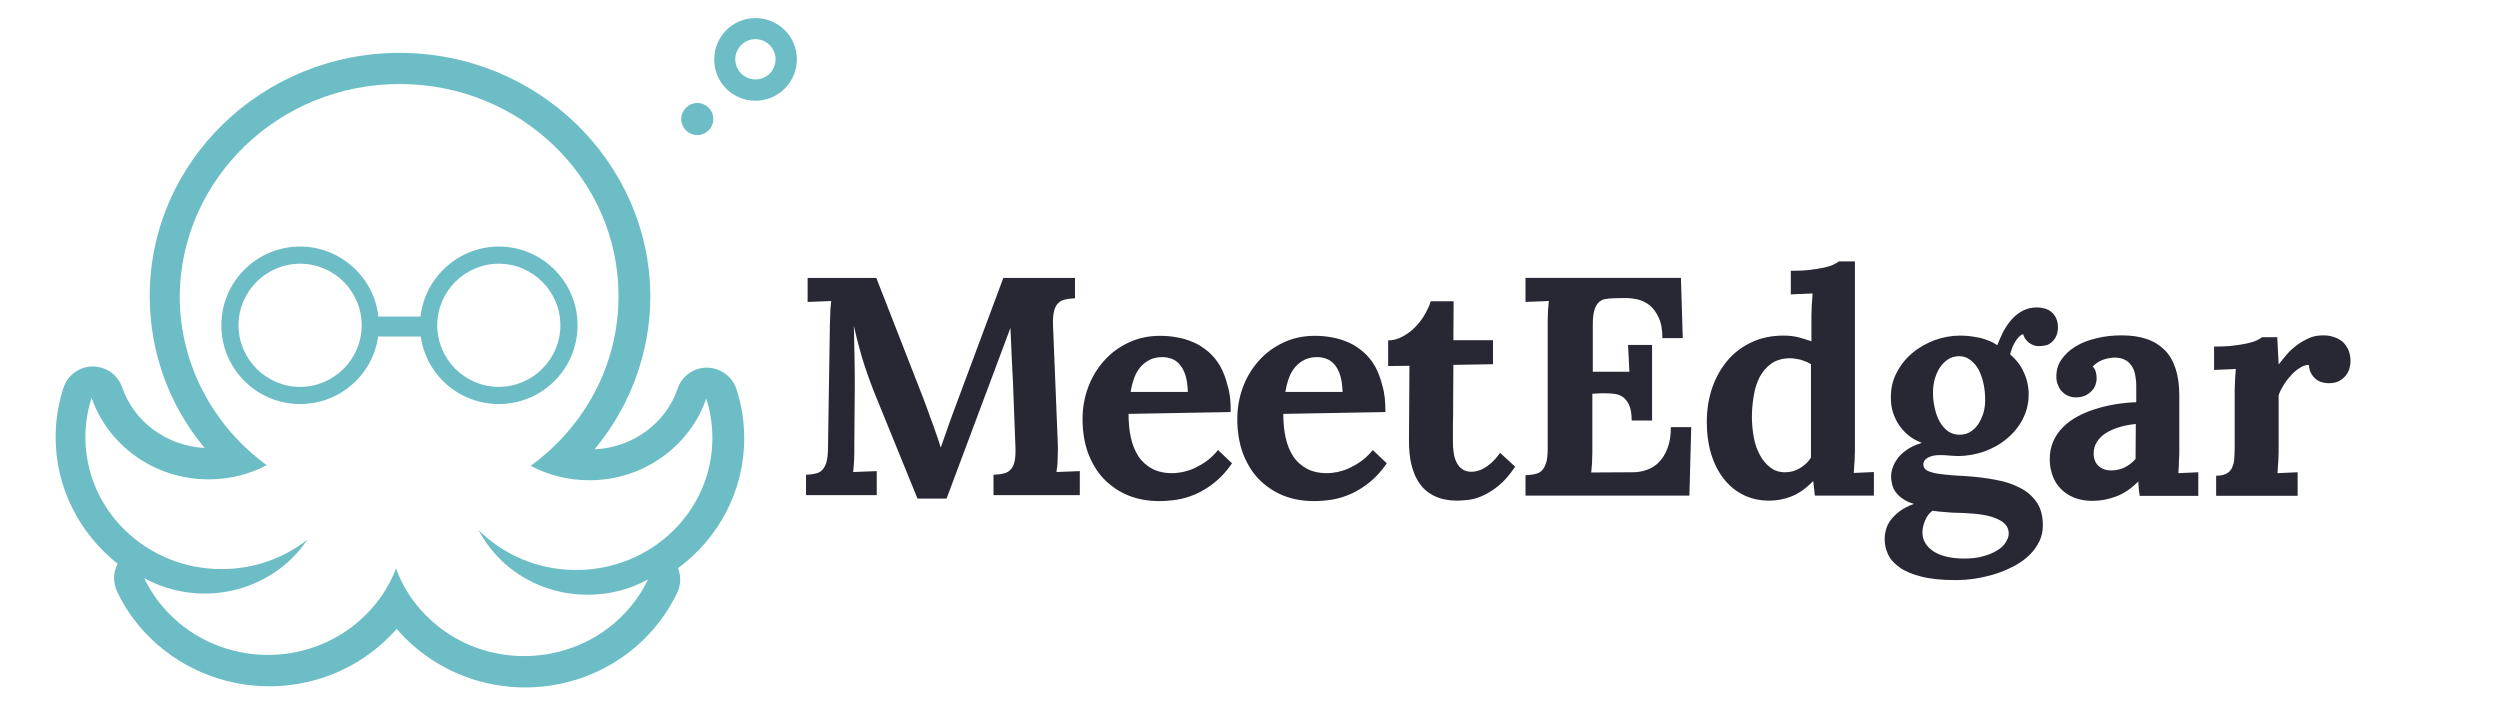 <?xml version="1.0" encoding="UTF-8"?>
<!-- Generator: Adobe Illustrator 21.1.0, SVG Export Plug-In . SVG Version: 6.00 Build 0) -->
<svg xmlns="http://www.w3.org/2000/svg"  version="1.1" id="Layer_1" x="0px" y="0px" viewBox="0 0 1092.1 307" style="enable-background:new 0 0 1092.1 307;" xml:space="preserve"> <style type="text/css"> .st0{fill:#272833;} .st1{fill:#6CBDC5;} </style> <g> <path class="st0" d="M441.3,143.5l-27.8,74.3h-12.7l-18.2-44.7c-0.5-1.2-1.2-2.9-2-5.1c-0.8-2.1-1.7-4.6-2.6-7.3 c-0.9-2.7-1.8-5.6-2.6-8.7c-0.9-3.1-1.6-6.3-2.4-9.6H373c0.1,5.1,0.2,9.9,0.3,14.3c0.1,4.5,0.1,8.7,0.1,12.9l-0.2,24.5 c0,1.2,0,2.5,0,3.6c0,1.2-0.1,2.3-0.1,3.4c-0.1,1.1-0.1,2.1-0.2,2.9c-0.1,0.9-0.1,1.6-0.2,2.2l10.3-0.4v10.5h-30.9v-8.9 c1.5-0.1,2.8-0.2,4-0.5c1.2-0.2,2.2-0.7,3-1.5c0.8-0.8,1.4-1.9,1.9-3.4c0.4-1.5,0.7-3.7,0.7-6.4l0.8-52c0-1.2,0-2.5,0.1-3.6 c0-1.2,0.1-2.3,0.1-3.4c0-1.1,0.1-2.1,0.2-2.9c0.1-0.9,0.1-1.6,0.2-2.2l-10.3,0.4v-10.5h30l20.5,52.5c0.6,1.6,1.3,3.4,2,5.4 c0.7,2,1.4,4,2.2,6c0.7,2,1.4,3.9,2,5.7c0.6,1.8,1.1,3.3,1.4,4.4h0.1c1.1-3.1,2.2-6.2,3.2-9.1c1-2.9,2.1-5.9,3.2-8.8l20.9-56.1 h31.3v8.9c-1.5,0.1-2.9,0.2-4.1,0.5c-1.2,0.2-2.3,0.7-3.1,1.5c-0.9,0.8-1.5,1.9-1.9,3.4c-0.4,1.5-0.6,3.7-0.5,6.4l2.1,52 c0,1.2,0.1,2.5,0,3.6c0,1.2-0.1,2.3-0.1,3.4c0,1.1-0.1,2.1-0.2,2.9c-0.1,0.9-0.2,1.6-0.3,2.2l10.2-0.4v10.5H434v-8.9 c1.5-0.1,2.9-0.2,4.1-0.5c1.2-0.2,2.3-0.7,3.1-1.5c0.9-0.8,1.5-1.9,1.9-3.4c0.4-1.5,0.6-3.7,0.5-6.4l-1.1-28.8 c0-0.8-0.1-2.1-0.2-3.9c-0.1-1.8-0.2-3.8-0.3-6c-0.1-2.2-0.2-4.5-0.3-6.9c-0.1-2.4-0.2-4.6-0.3-6.7H441.3z"/> <path class="st0" d="M537.6,180l-44.6,0.8c0,3.7,0.3,7.1,1,10.3c0.7,3.2,1.8,5.9,3.3,8.2c1.5,2.3,3.5,4.1,5.9,5.4 c2.4,1.3,5.4,2,8.9,2c1.4,0,2.9-0.2,4.6-0.5c1.7-0.4,3.4-0.9,5.1-1.7c1.7-0.8,3.5-1.8,5.3-3.1c1.8-1.3,3.4-2.9,5-4.8l6.1,5.8 c-2.4,3.5-5,6.3-7.8,8.5c-2.7,2.2-5.5,3.8-8.2,5c-2.8,1.2-5.5,2-8.2,2.4c-2.7,0.4-5.2,0.6-7.5,0.6c-5,0-9.5-0.8-13.7-2.5 c-4.1-1.7-7.6-4.1-10.6-7.2s-5.2-6.9-6.9-11.3c-1.6-4.4-2.4-9.4-2.4-14.9c0-4.8,0.8-9.3,2.4-13.7c1.6-4.4,3.9-8.2,6.9-11.6 c3-3.4,6.5-6,10.7-8s8.8-3,13.9-3c2.5,0,5,0.2,7.5,0.7c2.5,0.4,4.9,1.2,7.2,2.2c2.3,1,4.4,2.4,6.4,4.1c2,1.7,3.7,3.8,5.1,6.2 c1.4,2.5,2.5,5.4,3.3,8.7C537.3,171.8,537.7,175.6,537.6,180z M507.7,156c-2,0-3.8,0.4-5.3,1.1c-1.6,0.8-2.9,1.8-4.1,3.1 c-1.1,1.3-2.1,2.9-2.8,4.8c-0.7,1.9-1.2,3.9-1.6,6.2h25c-0.1-2.8-0.4-5.1-1-7.1c-0.6-1.9-1.4-3.5-2.4-4.7c-1-1.2-2.2-2.1-3.5-2.6 S509.2,156,507.7,156z"/> <path class="st0" d="M605.2,180l-44.6,0.8c0,3.7,0.3,7.1,1,10.3c0.7,3.2,1.8,5.9,3.3,8.2c1.5,2.3,3.5,4.1,5.9,5.4 c2.4,1.3,5.4,2,8.9,2c1.4,0,2.9-0.2,4.6-0.5c1.7-0.4,3.4-0.9,5.1-1.7c1.7-0.8,3.5-1.8,5.3-3.1c1.8-1.3,3.4-2.9,5-4.8l6.1,5.8 c-2.4,3.5-5,6.3-7.8,8.5c-2.7,2.2-5.5,3.8-8.2,5c-2.8,1.2-5.5,2-8.2,2.4c-2.7,0.4-5.2,0.6-7.5,0.6c-5,0-9.5-0.8-13.7-2.5 c-4.1-1.7-7.6-4.1-10.6-7.2s-5.2-6.9-6.9-11.3c-1.6-4.4-2.4-9.4-2.4-14.9c0-4.8,0.8-9.3,2.4-13.7c1.6-4.4,3.9-8.2,6.9-11.6 c3-3.4,6.5-6,10.7-8s8.8-3,13.9-3c2.5,0,5,0.2,7.5,0.7c2.5,0.4,4.9,1.2,7.2,2.2c2.3,1,4.4,2.4,6.4,4.1c2,1.7,3.7,3.8,5.1,6.2 c1.4,2.5,2.5,5.4,3.3,8.7C604.9,171.8,605.2,175.6,605.2,180z M575.3,156c-2,0-3.8,0.4-5.3,1.1c-1.6,0.8-2.9,1.8-4.1,3.1 c-1.1,1.3-2.1,2.9-2.8,4.8c-0.7,1.9-1.2,3.9-1.6,6.2h25c-0.1-2.8-0.4-5.1-1-7.1c-0.6-1.9-1.4-3.5-2.4-4.7c-1-1.2-2.2-2.1-3.5-2.6 S576.8,156,575.3,156z"/> <path class="st0" d="M606.3,148.7c2.3,0,4.5-0.6,6.6-1.8c2-1.1,3.9-2.5,5.5-4.2c1.6-1.7,3-3.5,4.1-5.5c1.1-2,2-3.8,2.5-5.6h10 l-0.1,17h17.3v10.5l-17.3,0.3c0,6.4-0.1,11.7-0.1,16c0,4.2,0,7.6-0.1,10.2c0,2.5,0,4.4,0,5.4s0,1.7,0,1.9c0,1.6,0.1,3.2,0.3,4.7 c0.2,1.6,0.6,3,1.2,4.2c0.6,1.3,1.4,2.3,2.5,3.1c1.1,0.8,2.5,1.2,4.2,1.2c0.6,0,1.3-0.1,2.2-0.3c0.9-0.2,1.8-0.5,2.9-1.1 c1.1-0.6,2.2-1.4,3.5-2.5c1.2-1.1,2.5-2.5,3.8-4.4l6.6,6.1c-2.5,3.6-4.9,6.4-7.4,8.4c-2.5,2-4.8,3.4-7.1,4.4s-4.3,1.5-6.2,1.7 c-1.9,0.2-3.4,0.3-4.6,0.3c-1.5,0-3.1-0.1-4.7-0.4c-1.6-0.2-3.2-0.7-4.8-1.4c-1.6-0.7-3-1.6-4.4-2.8c-1.4-1.2-2.6-2.8-3.7-4.7 c-1.1-1.9-1.9-4.3-2.6-7.1c-0.6-2.8-0.9-6-0.9-9.8l0.2-32.7l-9.3,0.1V148.7z"/> <path class="st0" d="M695.6,172v22.3c0,1.2,0,2.4,0,3.6c0,1.2-0.1,2.3-0.1,3.4s-0.1,2-0.2,2.9c-0.1,0.9-0.1,1.6-0.2,2.2l18.2-0.1 c2,0,4-0.3,6-1c2-0.7,3.8-1.8,5.3-3.3c1.5-1.5,2.8-3.5,3.8-6.1c1-2.5,1.5-5.6,1.5-9.3h8.9l-0.8,29.9h-71.6v-8.9 c1.5-0.1,2.9-0.2,4.1-0.5c1.2-0.2,2.2-0.7,3-1.5c0.8-0.8,1.4-1.9,1.9-3.4s0.7-3.7,0.7-6.4v-52.1c0-1.2,0-2.5,0-3.6 c0-1.2,0.1-2.3,0.1-3.4c0-1.1,0.1-2.1,0.2-3s0.1-1.6,0.2-2.2l-10.2,0.4v-10.5h67.9l0.8,26.3h-8.9c0-3.7-0.5-6.6-1.6-8.9 c-1-2.3-2.4-4.1-3.9-5.4c-1.6-1.3-3.4-2.1-5.3-2.6c-1.9-0.4-3.8-0.6-5.7-0.6l-4.9,0.1c-1.4,0-2.7,0.2-3.8,0.4 c-1.1,0.2-2.1,0.8-2.8,1.6c-0.8,0.8-1.4,2-1.8,3.5c-0.4,1.5-0.6,3.6-0.6,6.3v20.3h16l-0.6-11.7h10.5v33h-8.9c0-2.8-0.4-5.1-1.1-6.7 c-0.7-1.6-1.7-2.8-2.8-3.6c-1.2-0.8-2.6-1.3-4.2-1.4c-1.6-0.2-3.3-0.2-5.2-0.2L695.6,172z"/> <path class="st0" d="M810.3,114.1v80.6c0,0.7,0,1.5,0,2.4c0,0.9-0.1,1.9-0.1,3s-0.1,2.2-0.2,3.3c-0.1,1.1-0.1,2.2-0.2,3.2l8.8-0.4 v10.3h-25.8l-0.7-6.3h-0.1c-3,3.1-6.1,5.3-9.3,6.6c-3.2,1.3-6.5,1.9-9.8,1.9c-4.1,0-7.8-0.8-11.1-2.4c-3.4-1.6-6.2-3.9-8.6-6.9 c-2.4-3-4.3-6.6-5.6-10.8c-1.3-4.2-2-9-2-14.2c0-5.5,0.8-10.5,2.4-15.1c1.6-4.6,3.9-8.6,6.8-12c2.9-3.4,6.5-6,10.6-7.9 c4.1-1.9,8.7-2.8,13.8-2.8c2.5,0,4.7,0.3,6.7,0.8c1.9,0.5,3.7,1.1,5.4,1.7v-9c0-0.7,0-1.5,0-2.4c0-0.9,0.1-1.9,0.1-3 c0-1.1,0.1-2.2,0.2-3.3c0.1-1.1,0.1-2.2,0.2-3.2l-9.5,0.4v-10.3c3.1,0,5.9-0.1,8.3-0.4c2.4-0.3,4.5-0.6,6.2-1 c1.7-0.4,3.1-0.8,4.1-1.3s1.8-0.9,2.3-1.4H810.3z M779.9,206.3c2.3,0,4.4-0.6,6.4-1.8c2-1.2,3.6-2.7,4.8-4.6v-40.8 c-1-0.7-2.3-1.2-4-1.8c-1.7-0.5-3.6-0.8-5.6-0.8c-3.1,0.1-5.7,0.9-7.8,2.4c-2.1,1.5-3.7,3.4-5,5.8c-1.2,2.4-2.1,5.1-2.6,8.2 c-0.5,3-0.8,6.2-0.8,9.3c0,2.9,0.3,5.8,0.8,8.7c0.5,2.9,1.4,5.4,2.6,7.7c1.2,2.3,2.7,4.1,4.5,5.5 C775,205.6,777.2,206.3,779.9,206.3z"/> <path class="st0" d="M890.4,151.2c-0.7,0-1.4-0.1-2.1-0.4c-0.7-0.3-1.4-0.7-2-1.1c-0.6-0.5-1.1-1-1.6-1.7c-0.4-0.6-0.7-1.3-0.9-2 c-0.6,0.1-1.2,0.5-1.9,1.2c-0.6,0.7-1.2,1.4-1.7,2.3c-0.5,0.9-1,1.8-1.3,2.8c-0.4,1-0.6,1.8-0.8,2.5c2.7,2.3,4.7,4.9,6,7.9 c1.4,3,2.1,6.2,2.1,9.6c0,3.9-0.9,7.5-2.6,10.8c-1.7,3.3-4,6.1-6.9,8.5c-2.8,2.4-6.1,4.2-9.8,5.6c-3.7,1.3-7.6,2-11.5,2 c-1.2,0-2.6-0.1-4-0.2c-1.4-0.2-2.8-0.2-4.2-0.2c-2,0-3.7,0.4-5,1.1c-1.3,0.7-2,1.7-2,3c0,0.8,0.3,1.5,0.9,2.1c0.6,0.6,1.6,1,3,1.4 c1.4,0.4,3.2,0.7,5.4,0.9c2.2,0.2,4.9,0.5,8.1,0.6c5.2,0.3,10,0.9,14.2,1.7c4.3,0.8,7.9,2,11,3.7c3,1.6,5.4,3.8,7.1,6.4 c1.7,2.6,2.5,5.9,2.5,9.8c0,2.6-0.5,4.9-1.6,7.1s-2.5,4.2-4.3,5.9c-1.8,1.8-4,3.3-6.5,4.7c-2.5,1.3-5.2,2.5-8,3.4s-5.8,1.6-8.8,2.1 c-3.1,0.5-6.1,0.7-9.1,0.7c-5.9,0-10.8-0.5-14.7-1.5c-4-1-7.1-2.3-9.5-4c-2.4-1.7-4.1-3.5-5.1-5.7c-1-2.1-1.5-4.3-1.5-6.6 c0-1.4,0.2-2.8,0.6-4.3s1.1-2.9,2.1-4.2c1-1.3,2.3-2.6,3.9-3.8c1.6-1.2,3.7-2.3,6.2-3.2c-1.9-0.5-3.4-1.2-4.7-2.1 c-1.3-0.8-2.3-1.8-3.1-2.8c-0.8-1-1.4-2.2-1.7-3.4s-0.5-2.5-0.5-3.7c0-1.1,0.2-2.4,0.7-3.8c0.4-1.4,1.2-2.7,2.2-4.1 c1-1.4,2.4-2.6,4.1-3.8c1.7-1.2,3.8-2.1,6.3-2.9v-0.1c-2-0.8-3.8-1.7-5.4-3c-1.6-1.2-3-2.7-4.2-4.4c-1.2-1.7-2.1-3.6-2.8-5.6 c-0.7-2.1-1-4.3-1-6.8c0-4,0.8-7.6,2.6-10.9c1.7-3.3,4-6.2,6.8-8.5c2.8-2.4,6.1-4.2,9.7-5.6c3.6-1.3,7.4-2,11.2-2 c1.2,0,2.5,0.1,3.9,0.2c1.4,0.2,2.8,0.4,4.3,0.7c1.5,0.3,2.9,0.8,4.2,1.3c1.4,0.5,2.6,1.2,3.8,2c0.8-2.1,1.7-4.1,2.7-6.1 c1.1-2,2.3-3.7,3.7-5.3c1.4-1.5,3-2.8,4.8-3.7s3.8-1.4,5.9-1.4c3,0,5.4,0.8,7,2.4c1.6,1.6,2.4,3.7,2.4,6.4c0,0.8-0.1,1.7-0.4,2.7 c-0.3,1-0.7,1.8-1.4,2.7c-0.6,0.8-1.5,1.5-2.6,2.1C893.4,151,892,151.2,890.4,151.2z M857.9,224.1c-1,0-2.1-0.1-3.3-0.1 c-1.2,0-2.4-0.1-3.6-0.2c-1.2-0.1-2.4-0.2-3.6-0.3c-1.2-0.1-2.3-0.3-3.2-0.4c-1.5,1.1-2.6,2.6-3.3,4.4c-0.7,1.8-1.1,3.4-1.1,5 c0,1.8,0.4,3.4,1.3,4.8c0.8,1.4,2.1,2.6,3.6,3.6c1.6,1,3.5,1.8,5.7,2.3c2.2,0.5,4.7,0.8,7.5,0.8c3.2,0,6-0.3,8.4-1 c2.5-0.7,4.5-1.5,6.2-2.6c1.7-1,2.9-2.2,3.7-3.5c0.8-1.3,1.3-2.6,1.3-3.8c0-2.8-1.6-4.9-4.8-6.3 C869.5,225.2,864.6,224.4,857.9,224.1z M855.9,155.6c-1.8,0-3.4,0.4-4.8,1.3c-1.4,0.9-2.6,2.1-3.6,3.5c-1,1.5-1.7,3.2-2.3,5.1 c-0.5,1.9-0.8,4-0.8,6c0,2.4,0.3,4.7,0.8,6.9c0.5,2.2,1.2,4.2,2.2,5.9c1,1.7,2.2,3.1,3.6,4.1c1.5,1,3.1,1.5,5,1.5 c1.8,0,3.4-0.4,4.8-1.3c1.4-0.9,2.6-2.1,3.5-3.5c0.9-1.5,1.7-3.1,2.2-4.9c0.5-1.8,0.7-3.7,0.7-5.5c0-2.4-0.2-4.7-0.7-7 c-0.5-2.3-1.2-4.3-2.1-6.1c-1-1.8-2.1-3.2-3.6-4.3C859.4,156.2,857.8,155.6,855.9,155.6z"/> <path class="st0" d="M898.3,164.4c0-2.7,0.7-5.1,2.2-7.3c1.5-2.2,3.5-4.1,6.1-5.7c2.6-1.6,5.6-2.8,9.1-3.6 c3.5-0.9,7.2-1.3,11.2-1.3s7.5,0.5,10.6,1.5c3.1,1,5.7,2.6,7.9,4.7s3.8,4.8,4.9,8.1c1.1,3.3,1.7,7.2,1.7,11.7c0,2.3,0,4.3,0,6.1 c0,1.7,0,3.4,0,5c0,1.6,0,3.3,0,5.1c0,1.8,0,3.8,0,6.1c0,0.7,0,1.5,0,2.4c0,0.9,0,1.9-0.1,3s-0.1,2.2-0.1,3.3 c-0.1,1.1-0.1,2.2-0.2,3.2l8.7-0.4v10.3h-25.6c-0.2-1.3-0.3-2.4-0.4-3.2s-0.1-1.9-0.2-3h-0.1c-3.1,3.1-6.3,5.3-9.7,6.5 c-3.4,1.3-6.8,1.9-10.4,1.9c-2.9,0-5.5-0.5-7.8-1.4c-2.3-0.9-4.2-2.2-5.8-3.8s-2.8-3.5-3.6-5.7s-1.3-4.6-1.3-7.2 c0-2.9,0.5-5.5,1.5-7.8c1-2.3,2.4-4.4,4.2-6.2c1.8-1.8,3.9-3.4,6.3-4.7c2.4-1.3,5-2.4,7.9-3.3c2.8-0.9,5.7-1.6,8.8-2.1 c3-0.5,6.1-0.8,9.1-0.9v-7.1c0-1.8-0.2-3.5-0.5-5c-0.3-1.5-0.8-2.8-1.6-3.9c-0.8-1.1-1.7-2-3-2.6c-1.2-0.6-2.8-0.9-4.6-0.9 c-1.9,0.1-3.6,0.5-5.2,1.1c-1.6,0.7-3,1.6-4.1,2.8c0.7,0.8,1.2,1.6,1.4,2.6c0.2,1,0.3,1.8,0.3,2.5c0,1-0.2,2-0.5,2.9 s-0.9,1.9-1.7,2.7c-0.8,0.8-1.7,1.5-2.8,2c-1.1,0.5-2.5,0.8-4.1,0.8c-1.3,0-2.5-0.3-3.6-0.8s-1.9-1.2-2.7-2 c-0.7-0.8-1.2-1.8-1.6-2.9C898.4,166.8,898.3,165.6,898.3,164.4z M933,185.2c-2.6,0.3-5,0.7-7.2,1.4s-4.2,1.5-5.9,2.6 s-3,2.4-3.9,3.9c-1,1.5-1.4,3.2-1.4,5.2c0,1.3,0.3,2.4,0.7,3.3c0.4,0.9,1,1.6,1.7,2.2c0.7,0.6,1.5,1,2.4,1.3 c0.9,0.3,1.8,0.4,2.8,0.4c2.1,0,4.1-0.4,5.9-1.3c1.8-0.9,3.4-2.1,4.8-3.7L933,185.2z"/> <path class="st0" d="M1014.9,146.5c1.6,0,3.1,0.2,4.5,0.7c1.4,0.4,2.7,1.1,3.8,2c1.1,0.9,1.9,2.1,2.6,3.5c0.6,1.4,1,3.1,1,5.1 c0,1.1-0.2,2.2-0.5,3.3c-0.4,1.1-0.9,2.2-1.7,3.1c-0.8,0.9-1.7,1.7-2.9,2.3c-1.2,0.6-2.7,0.9-4.4,0.9c-0.9,0-1.9-0.1-2.8-0.4 c-1-0.2-1.9-0.7-2.7-1.3c-0.8-0.6-1.5-1.4-2.1-2.4c-0.6-1-1-2.3-1.1-3.9c-1.4,0-2.8,0.5-4.1,1.4c-1.4,0.9-2.7,2-3.9,3.4 c-1.2,1.3-2.3,2.8-3.2,4.3s-1.6,2.9-2,4.2v22.1c0,0.7,0,1.5,0,2.4c0,0.9-0.1,1.9-0.1,3s-0.1,2.2-0.2,3.3c-0.1,1.1-0.1,2.2-0.2,3.2 l8.8-0.4v10.3h-35.6v-8.8c1.9,0,3.4-0.3,4.5-0.9c1.1-0.6,1.9-1.4,2.4-2.5c0.5-1.1,0.9-2.3,1-3.8c0.1-1.5,0.2-3.1,0.2-4.9v-22.9 c0-1.6,0-3.5,0.1-5.5c0.1-2,0.2-4,0.4-6.1l-9.5,0.4v-10.2c3.1,0,5.9-0.1,8.3-0.4c2.4-0.3,4.5-0.6,6.2-1c1.7-0.4,3.1-0.8,4.1-1.3 s1.8-0.9,2.3-1.4h6.7l0.6,11.7h0.2c0.9-1.2,2-2.5,3.2-4c1.3-1.5,2.7-2.8,4.4-4.1c1.7-1.3,3.5-2.3,5.5-3.2 C1010.4,146.9,1012.5,146.5,1014.9,146.5z"/> </g> <g> <g> <path class="st1" d="M174.6,36.7c52.8,0,95.6,41.4,95.6,92.6c0,30.4-15.1,57.3-38.4,74.2c7.6,4,16.4,6.3,25.6,6.3 c23.8,0,44-15,51.1-35.7c1.8,5.5,2.7,11.3,2.7,17.3c0,31.8-26.6,57.6-59.5,57.6c-16.8,0-31.9-6.7-42.7-17.5 c2.9,5.4,6.7,10.4,11.6,14.8c10.3,9.1,23.2,13.5,36.1,13.5c9.2,0,18.3-2.2,26.4-6.7c-2.5,5.2-5.8,10.1-10,14.6 c-11.7,12.5-27.9,18.9-44.1,18.9c-14.3,0-28.6-4.9-40-15c-7.5-6.6-12.9-14.6-16-23.3c-3.2,8.5-8.5,16.3-15.9,22.8 c-11.4,10-25.7,15-40,15c-16.2,0-32.3-6.4-44.1-18.9c-4.2-4.5-7.5-9.4-10-14.6c8.2,4.4,17.3,6.7,26.4,6.7 c12.9,0,25.8-4.5,36.1-13.5c3.5-3.1,6.4-6.5,8.8-10.1c-10.2,8.1-23.3,12.9-37.5,12.9c-32.9,0-59.5-25.8-59.5-57.6 c0-6,1-11.9,2.7-17.3c7.1,20.7,27.3,35.7,51.1,35.7c9.2,0,17.9-2.2,25.4-6.2c-23.1-16.9-38-43.7-38-73.9 C79,78.1,121.8,36.7,174.6,36.7 M174.6,23.1c-60.2,0-109.2,47.6-109.2,106.2c0,24.6,8.5,47.8,24,66.4c-16.5-0.9-30.8-11.3-36-26.4 c-1.9-5.5-7-9.2-12.8-9.2c0,0-0.1,0-0.1,0c-5.8,0-11,3.8-12.8,9.4c-2.3,7-3.4,14.2-3.4,21.5c0,22.3,10.6,42.2,27.1,55.3 c-2,3.7-2.1,8.2-0.2,12.2c3.1,6.6,7.3,12.7,12.4,18.1c13.8,14.7,33.5,23.2,54,23.2c18.1,0,35.5-6.5,48.9-18.3 c2.4-2.1,4.7-4.4,6.8-6.8c2.2,2.6,4.6,5,7.2,7.3c13.5,11.8,30.8,18.3,48.9,18.3c20.5,0,40.2-8.4,54-23.2 c5.1-5.4,9.2-11.5,12.4-18.1c1.7-3.5,1.7-7.4,0.4-10.8c17.6-13,28.9-33.6,28.9-56.7c0-7.3-1.1-14.6-3.4-21.5 c-1.8-5.6-7-9.3-12.8-9.4c0,0-0.1,0-0.1,0c-5.8,0-11,3.7-12.8,9.2c-5.2,15.3-19.7,25.7-36.3,26.5c15.6-18.7,24.4-42.4,24.4-66.9 C283.8,70.7,234.8,23.1,174.6,23.1L174.6,23.1z"/> </g> <g> <path class="st1" d="M217.9,108.9c-17.4,0-31.7,13.5-33,30.6h-20.7c-1.3-17.1-15.6-30.6-33-30.6c-18.3,0-33.1,14.9-33.1,33.1 s14.9,33.1,33.1,33.1c17,0,31.1-12.9,32.9-29.5H185c1.8,16.6,15.9,29.5,32.9,29.5c18.3,0,33.1-14.9,33.1-33.1 S236.2,108.9,217.9,108.9z M131.1,170.3c-15.6,0-28.2-12.7-28.2-28.2s12.7-28.2,28.2-28.2s28.2,12.7,28.2,28.2 S146.7,170.3,131.1,170.3z M217.9,170.3c-15.6,0-28.2-12.7-28.2-28.2s12.7-28.2,28.2-28.2s28.2,12.7,28.2,28.2 S233.5,170.3,217.9,170.3z"/> <path class="st1" d="M217.9,176.5c-17.2,0-31.7-12.6-34.1-29.5h-18.6c-2.4,16.9-16.9,29.5-34.1,29.5c-19,0-34.4-15.4-34.4-34.4 s15.4-34.4,34.4-34.4c17.5,0,32.3,13.3,34.2,30.6h18.4c1.9-17.2,16.7-30.6,34.2-30.6c19,0,34.4,15.4,34.4,34.4 S236.9,176.5,217.9,176.5z M162.9,144.4h23.2l0.1,1.2c1.8,16.2,15.4,28.4,31.6,28.4c17.6,0,31.8-14.3,31.8-31.8 s-14.3-31.8-31.8-31.8c-16.5,0-30.5,12.9-31.7,29.4l-0.1,1.2h-23.1l-0.1-1.2c-1.3-16.5-15.2-29.4-31.7-29.4 c-17.6,0-31.8,14.3-31.8,31.8s14.3,31.8,31.8,31.8c16.3,0,29.9-12.2,31.6-28.4L162.9,144.4z M217.9,171.6 c-16.3,0-29.5-13.2-29.5-29.5s13.2-29.5,29.5-29.5c16.3,0,29.5,13.2,29.5,29.5S234.2,171.6,217.9,171.6z M217.9,115.2 c-14.8,0-26.9,12.1-26.9,26.9s12.1,26.9,26.9,26.9c14.8,0,26.9-12.1,26.9-26.9S232.7,115.2,217.9,115.2z M131.1,171.6 c-16.3,0-29.5-13.2-29.5-29.5s13.2-29.5,29.5-29.5c16.3,0,29.5,13.2,29.5,29.5S147.4,171.6,131.1,171.6z M131.1,115.2 c-14.8,0-26.9,12.1-26.9,26.9s12.1,26.9,26.9,26.9s26.9-12.1,26.9-26.9S146,115.2,131.1,115.2z"/> </g> <g> <circle class="st1" cx="304.6" cy="52" r="7"/> </g> <g> <path class="st1" d="M330,7.9C320,7.9,312,16,312,26S320,44,330,44s18.1-8.1,18.1-18.1S340,7.9,330,7.9z M330,34.7 c-4.8,0-8.8-3.9-8.8-8.8c0-4.8,3.9-8.8,8.8-8.8c4.8,0,8.8,3.9,8.8,8.8C338.8,30.8,334.9,34.7,330,34.7z"/> </g> </g> </svg>